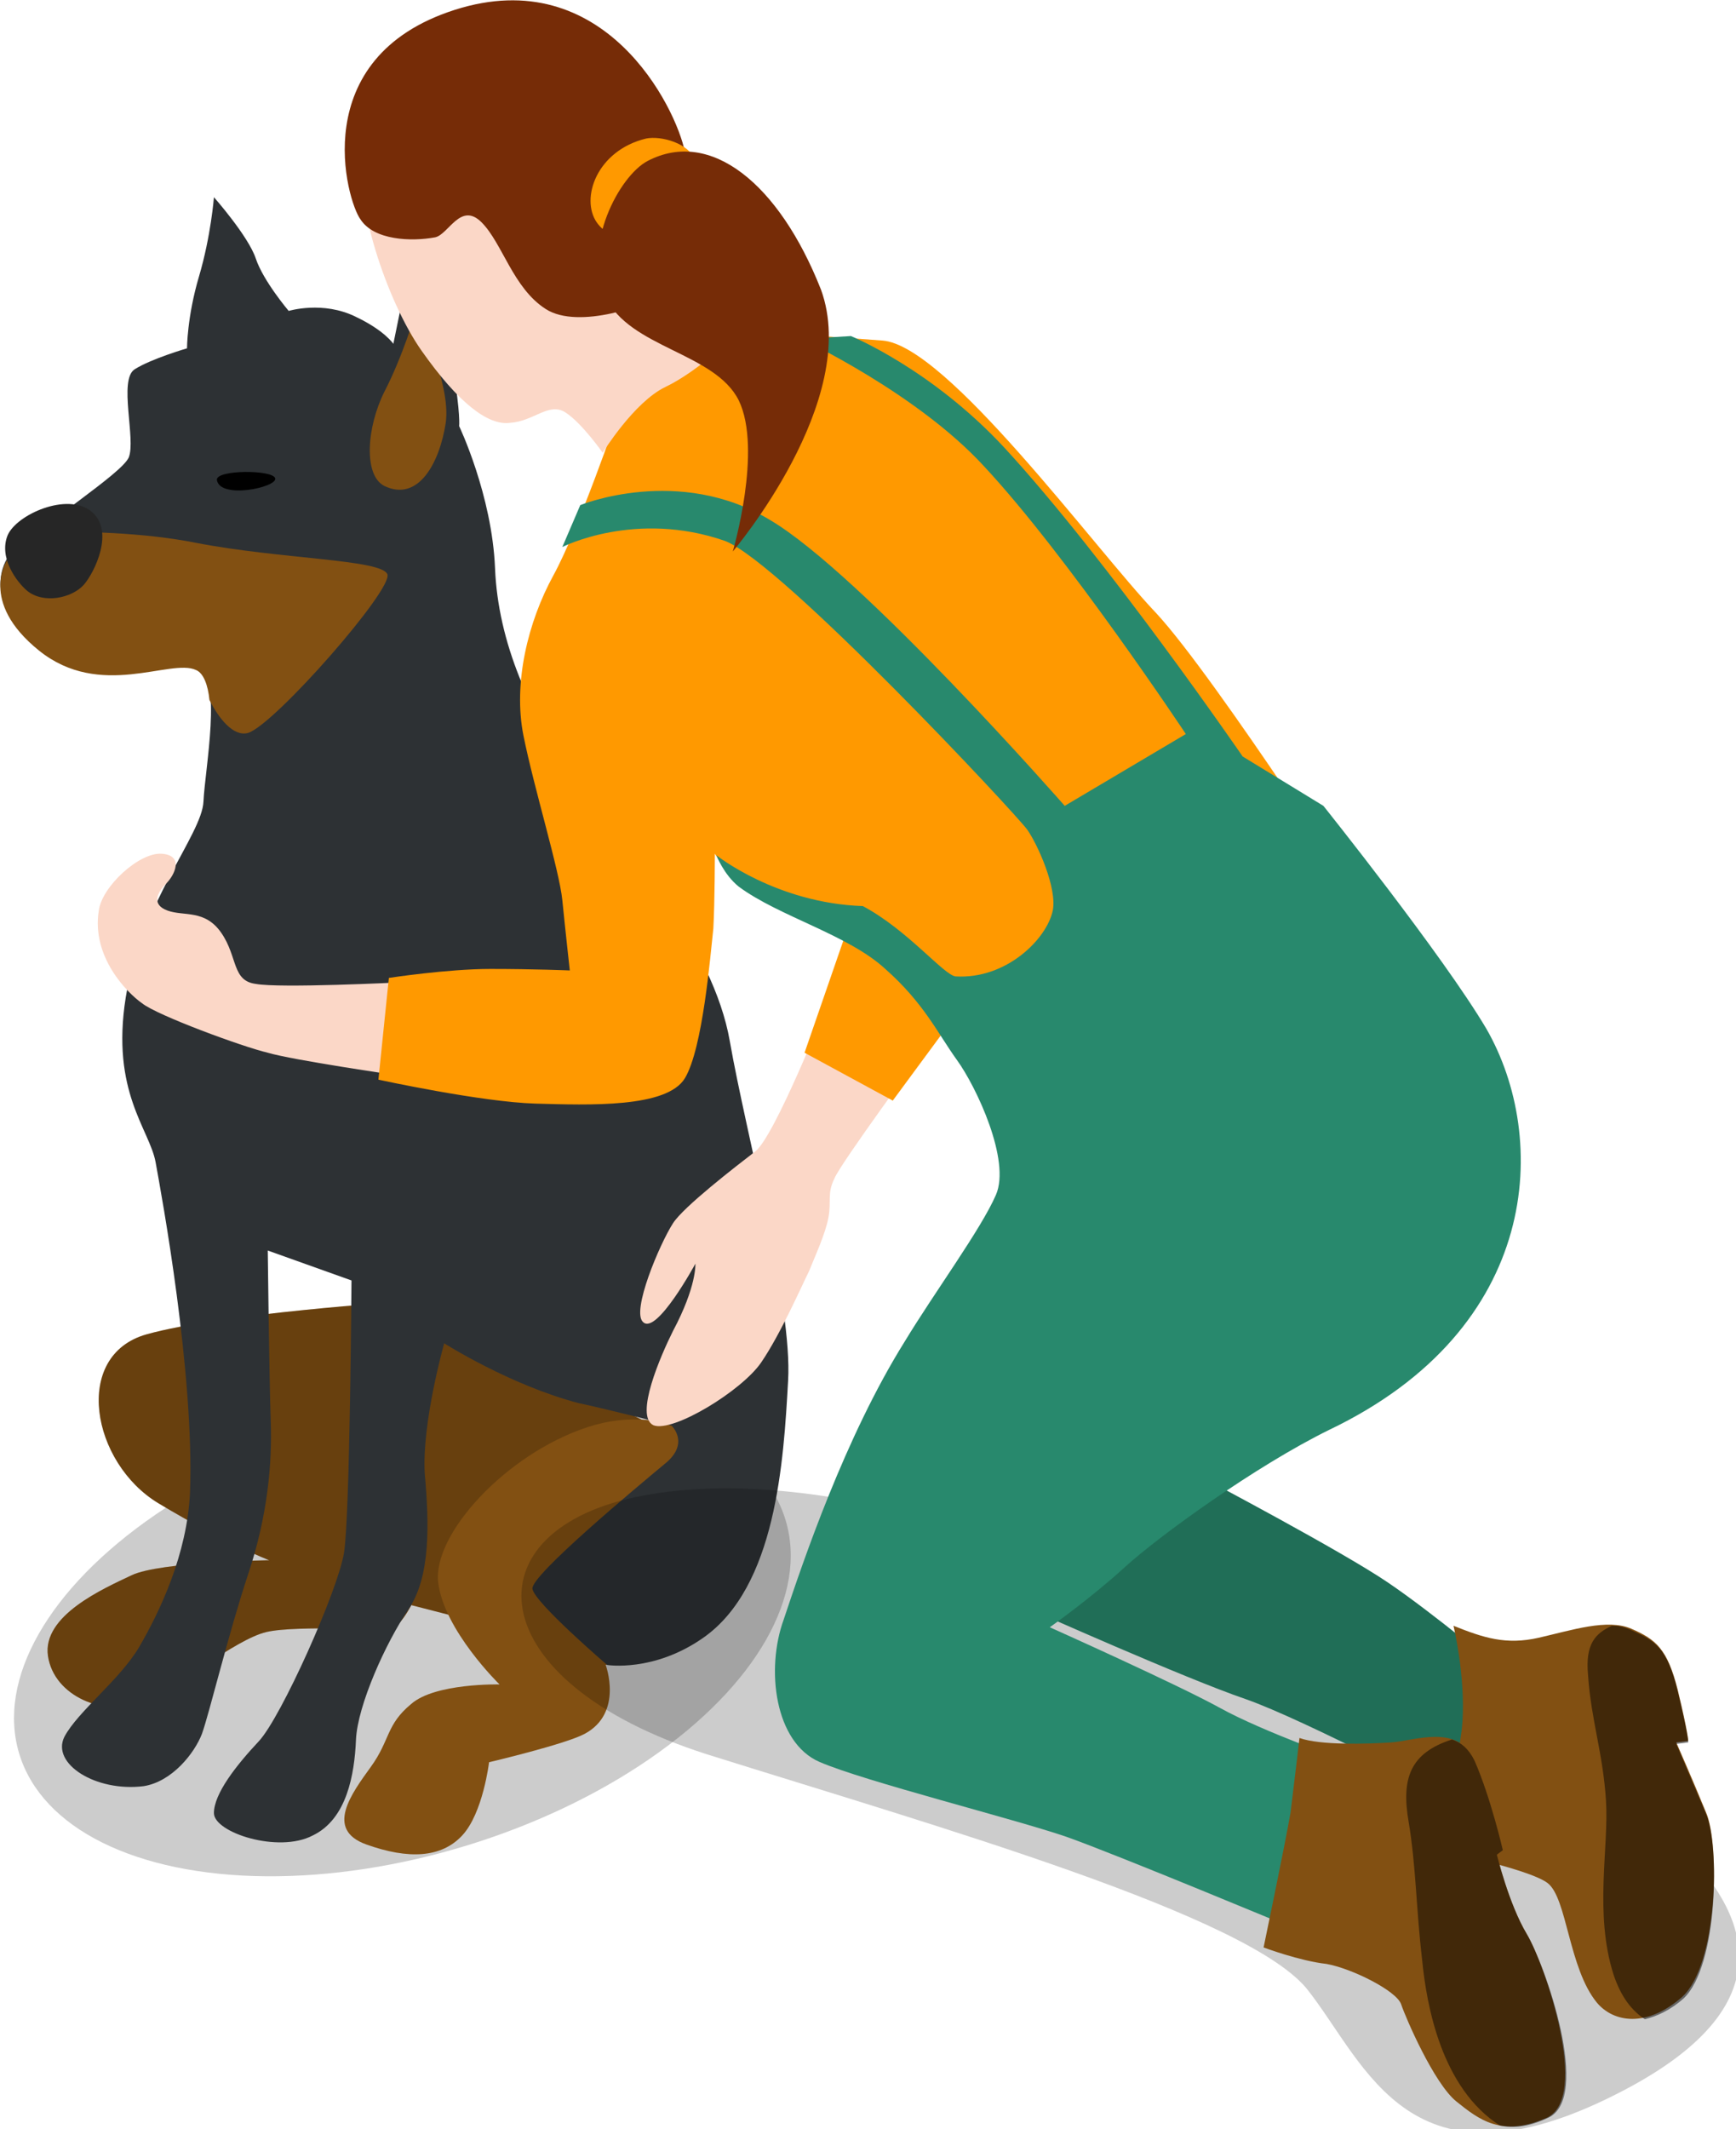<?xml version="1.0" encoding="UTF-8" standalone="no"?>
<svg
   xmlns:dc="http://purl.org/dc/elements/1.1/"
   xmlns:cc="http://creativecommons.org/ns#"
   xmlns:rdf="http://www.w3.org/1999/02/22-rdf-syntax-ns#"
   xmlns:svg="http://www.w3.org/2000/svg"
   xmlns="http://www.w3.org/2000/svg"
   id="svg1880"
   version="1.1"
   viewBox="0 0 30.767 37.709"
   height="37.709mm"
   width="30.767mm">
  <defs
     id="defs1874" />
  <g
     transform="translate(-74.316,-97.163)"
     id="layer1">
    <g
       transform="matrix(0.265,0,0,0.265,70.608,89.897)"
       id="g2690">
	
		<ellipse
   style="opacity:0.2"
   transform="matrix(0.956,-0.292,0.292,0.956,-38.172,17.888)"
   cx="40.9"
   cy="136.9"
   rx="26.8"
   ry="14.6"
   id="ellipse2672" />

	<path
   style="fill:#825012"
   d="m 41.1,114.4 c 0,0 -12.3,0.8 -17.3,2.2 -5,1.4 -3.7,8.6 0.8,11.3 4.5,2.7 7.4,3.8 7.4,3.8 0,0 -7.3,0.1 -9.2,1 -1.9,0.9 -6,2.7 -5.6,5.4 0.4,2.7 3.8,4.1 6.3,3.1 2.4,-1 6.2,-4.2 8.3,-4.7 2.1,-0.5 8.3,0 8.8,-0.5 0.5,-0.5 0.9,-1.3 0.9,-1.3 l 3.5,0.9 12.7,-12.9 z"
   id="path2674" />

	<path
   style="opacity:0.2"
   d="m 41.1,114.4 c 0,0 -12.3,0.8 -17.3,2.2 -5,1.4 -3.7,8.6 0.8,11.3 4.5,2.7 7.4,3.8 7.4,3.8 0,0 -7.3,0.1 -9.2,1 -1.9,0.9 -6,2.7 -5.6,5.4 0.4,2.7 3.8,4.1 6.3,3.1 2.4,-1 6.2,-4.2 8.3,-4.7 2.1,-0.5 8.3,0 8.8,-0.5 0.5,-0.5 0.9,-1.3 0.9,-1.3 l 3.5,0.9 12.7,-12.9 z"
   id="path2676" />

	<path
   style="fill:#825012"
   d="m 63.7,127.2 c -0.2,-2.9 -4.9,-6.2 -10.4,-4.4 -5.5,1.8 -10.4,7.2 -10,10.4 0.4,3.2 4.1,6.8 4.1,6.8 0,0 -4.3,-0.1 -5.9,1.3 -1.7,1.4 -1.4,2.4 -2.7,4.2 -1.3,1.8 -3.1,4.2 -0.3,5.2 2.8,1 5,0.9 6.4,-0.6 1.4,-1.5 1.8,-4.9 1.8,-4.9 0,0 5.1,-1.2 6.4,-1.9 2.6,-1.4 1.4,-4.6 1.4,-4.6 0,0 4.3,-1 6.6,-4.2 2.3,-3.2 2.9,-3.4 2.6,-7.3 z"
   id="path2678" />

	<path
   style="fill:#2d3134"
   d="m 14.5,64.7 c 2.5,-2.4 7.6,-5.6 8.1,-6.7 0.5,-1.2 -0.7,-5.2 0.4,-5.9 1.1,-0.7 3.5,-1.4 3.5,-1.4 0,0 0,-2.1 0.8,-4.8 0.8,-2.7 1,-5.3 1,-5.3 0,0 2.3,2.6 2.8,4.1 0.5,1.5 2.2,3.5 2.2,3.5 0,0 2.3,-0.7 4.5,0.4 1.9,0.9 2.5,1.8 2.5,1.8 L 41.2,46 c 0,0 2.5,2.6 3.1,6.1 0.5,3 0.4,3.8 0.4,3.8 0,0 2.2,4.6 2.4,9.5 0.2,4.9 2.3,9.8 5.6,14.3 3.3,4.5 9,11 10.1,17.3 1.1,6.3 4.2,17.6 3.9,22.7 -0.3,5.4 -0.8,13.8 -5.7,17.2 -3.3,2.3 -6.4,1.8 -6.4,1.8 0,0 -4.9,-4.2 -5,-5.1 -0.1,-0.9 7,-6.8 8.8,-8.3 1.8,-1.4 0.5,-2.6 0.5,-2.6 0,0 -4.3,-1.1 -6.2,-1.5 -4.6,-1.2 -9,-4 -9,-4 0,0 -1.5,5.3 -1.3,8.7 0.3,3.4 0.4,6.9 -1.1,9.1 -1.5,2.2 -3.4,6.4 -3.5,8.7 -0.1,2.3 -0.6,5.3 -2.9,6.4 -2.3,1.2 -6.6,-0.2 -6.6,-1.5 0,-1.3 1.5,-3.2 3,-4.8 1.5,-1.6 5.3,-10.1 5.7,-12.6 0.4,-2.5 0.5,-18.2 0.5,-18.2 l -5.6,-2 c 0,0 0.1,8.7 0.2,11.4 0.1,2.8 -0.2,6.3 -1.5,10.2 -1.3,3.9 -2.6,9.3 -3.1,10.7 -0.5,1.3 -2,3.2 -3.9,3.5 -3.2,0.4 -6.2,-1.5 -5.3,-3.3 0.9,-1.7 3.7,-3.8 5,-6 1.4,-2.4 3.2,-6.2 3.4,-10.3 0.3,-8 -1.9,-19.9 -2.3,-22.1 -0.4,-2.2 -3,-4.7 -2,-11 1,-6.3 5.1,-10.9 5.2,-13.1 0.1,-2.2 1.3,-8.3 -0.4,-9 -1.7,-0.7 -6.3,2 -10.5,-1.3 -4.2,-3.2 -2.2,-6 -2.2,-6 z"
   id="path2680" />

	<path
   style="fill:#825012"
   d="m 39.9,65.8 c -0.4,-1 -7.1,-1 -12.8,-2.1 C 23.6,63 19.3,62.9 16.6,63 c -0.8,0.6 -1.5,1.2 -2.1,1.8 0,0 -2,2.8 2.1,6.1 4.1,3.3 8.8,0.5 10.5,1.3 0.5,0.2 0.8,1 0.9,2 0.6,1.2 1.6,2.5 2.6,2.2 1.8,-0.6 9.7,-9.6 9.3,-10.6 z"
   id="path2682" />

	<path
   d="m 28.5,59.5 c -0.1,-0.7 3.8,-0.7 3.9,-0.1 0.1,0.6 -3.7,1.4 -3.9,0.1 z"
   id="path2684" />

	<path
   style="fill:#825012"
   d="m 39.7,59.9 c -1.4,-0.7 -1.2,-3.9 0,-6.3 1.2,-2.3 2.1,-5.3 2.1,-5.3 0,0 2.4,4.7 2,7.4 -0.4,2.6 -1.8,5.3 -4.1,4.2 z"
   id="path2686" />

	<path
   style="fill:#262626"
   d="m 15.8,66.9 c -0.7,-0.6 -1.9,-2.2 -1.3,-3.7 0.6,-1.4 4,-2.9 5.6,-1.6 1.6,1.3 0.2,4.1 -0.5,4.9 -0.8,0.9 -2.7,1.3 -3.8,0.4 z"
   id="path2688" />

</g>
    <g
       transform="matrix(0.265,0,0,0.265,71.032,93.734)"
       id="g2921">
	<path
   style="opacity:0.2"
   d="M 120.5,152.9 C 143.7,141.2 111.8,126.7 96.9,121.6 82,116.4 67.2,110.7 55.4,112.9 43.6,115.1 44.3,125.3 59.7,130.2 75,135 96.1,141 99.9,146 c 3.9,5 6.8,13.9 20.6,6.9 z"
   id="path2889" />

	<path
   style="fill:#28896d"
   d="m 93,111.8 c 0,0 9.1,4.8 12.2,6.9 3.1,2.1 7.5,5.8 7.5,5.8 0,0 -2.1,2 -2.4,4.1 -0.3,2.1 -0.4,4.7 -0.4,4.7 0,0 -10.2,-5.4 -14.2,-6.8 -4.1,-1.4 -14.4,-6 -14.4,-6 z"
   id="path2891" />

	<path
   style="opacity:0.2"
   d="m 93,111.8 c 0,0 9.1,4.8 12.2,6.9 3.1,2.1 7.5,5.8 7.5,5.8 0,0 -2.1,2 -2.4,4.1 -0.3,2.1 -0.4,4.7 -0.4,4.7 0,0 -10.2,-5.4 -14.2,-6.8 -4.1,-1.4 -14.4,-6 -14.4,-6 z"
   id="path2893" />

	<path
   style="fill:#fbd7c7"
   d="m 67.6,80.3 c 0,0 -3.4,8.6 -4.7,9.6 -1.3,1 -4.8,3.7 -5.5,4.8 -0.9,1.4 -2.8,5.9 -2,6.6 0.9,0.9 3.5,-3.9 3.5,-3.9 0,0 0.1,1.5 -1.5,4.5 -0.8,1.6 -2.6,5.7 -1.3,6.3 1.3,0.5 5.9,-2.3 7.2,-4.2 1.3,-1.9 2.7,-5.1 3.2,-6.1 0.4,-1 1.1,-2.5 1.3,-3.6 0.2,-1.1 -0.1,-1.6 0.4,-2.6 0.4,-1 6,-8.6 6,-8.6 z"
   id="path2895" />

	<polygon
   style="fill:#ff9900"
   points="72.1,86.5 78,78.5 69.8,72.9 66.2,83.3 "
   id="polygon2897" />

	<path
   style="fill:#fbd7c7"
   d="m 39.1,78.6 -0.2,6.2 c 0,0 -6.9,-1 -8.6,-1.5 -1.7,-0.4 -7.4,-2.5 -8.4,-3.3 -1,-0.7 -3.4,-3.1 -2.9,-6.2 0.2,-1.6 2.7,-3.9 4.2,-3.8 1.5,0.1 0.9,1.4 0.3,2 -0.6,0.6 -1,1.4 0.1,1.8 1.1,0.4 2.5,-0.1 3.6,1.5 1.1,1.6 0.7,3.2 2.3,3.4 1.6,0.3 9.6,-0.1 9.6,-0.1 z"
   id="path2899" />

	<path
   style="fill:#ff9900"
   d="m 38.4,78.3 -0.7,6.8 c 0,0 6.9,1.5 10.5,1.6 3.6,0.1 8.8,0.3 10,-1.7 1.2,-2 1.7,-8.2 1.9,-10 0.1,-1.8 0.1,-5 0.1,-5 0,0 1.8,2.9 4.3,3.4 2.4,0.5 5.9,-0.7 7.2,1.3 1.3,1.9 6.7,12.3 6.7,12.3 0,0 12.7,-2.9 17.9,-6.1 5.2,-3.3 8.2,-5.9 8.2,-5.9 0,0 -10.8,-16.8 -14.8,-21.1 C 85.6,49.6 75.7,36 71.4,35.7 67.2,35.4 62,35 62,35 l -8.3,5.7 c 0,0 -2.6,7.6 -4.3,10.7 -1.7,3.1 -2.7,7.2 -2,10.7 0.7,3.5 2.4,9 2.6,11 0.2,2 0.5,4.7 0.5,4.7 0,0 -2.4,-0.1 -5.3,-0.1 -2.9,0 -6.8,0.6 -6.8,0.6 z"
   id="path2901" />

	<path
   style="fill:#28896d"
   d="m 50,49.5 1.2,-2.8 c 0,0 6.6,-2.7 12.7,1 6.1,3.6 19.7,19.1 19.7,19.1 L 91.7,62 C 91.7,62 83.8,50.1 78.2,44.1 73.7,39.2 66,35.6 66,35.6 l 3.3,-0.2 c 0,0 5.4,2.2 10.3,7.5 6.9,7.5 15.9,20.6 15.9,20.6 l 5.4,3.3 c 0,0 8,10 10.9,14.9 4.2,7.3 3.7,20 -10.5,26.8 -4.9,2.4 -11.4,7.1 -13.7,9.2 -2.3,2.1 -5,4 -5,4 0,0 8.5,3.8 11.4,5.4 2.9,1.6 8.6,3.6 8.6,3.6 l -3.5,11.2 c 0,0 -12,-5 -15.4,-6.2 -3.5,-1.2 -13.5,-3.7 -16.5,-5 -3,-1.3 -3.6,-6.2 -2.4,-9.5 1.3,-3.9 4.1,-12.2 8.1,-18.6 2,-3.3 5.1,-7.5 6.1,-9.8 1,-2.3 -1.3,-7.2 -2.6,-9 -1.3,-1.8 -2.2,-3.8 -4.8,-6.1 -2.5,-2.3 -7.1,-3.5 -9.8,-5.5 -1,-0.8 -1.5,-2.1 -1.5,-2.1 0,0 4,3.2 9.8,3.4 3,1.6 5.4,4.6 6.2,4.7 3.4,0.2 6.1,-2.5 6.5,-4.4 0.3,-1.5 -1,-4.4 -1.7,-5.4 C 80.4,67.4 64.7,50.6 60.9,49.1 54.9,47 50,49.5 50,49.5 Z"
   id="path2903" />

	<path
   style="fill:#825012"
   d="m 109.6,121.6 c 2,0.8 3.5,1.3 5.7,0.8 2.2,-0.5 4.6,-1.3 6.2,-0.6 1.6,0.7 2.4,1.3 3.1,4.1 0.7,2.9 0.7,3.4 0.7,3.4 l -0.8,0.1 c 0,0 1.1,2.5 2,4.7 0.9,2.1 0.8,10.1 -1.6,12.3 -2.4,2.1 -4.6,1.7 -5.7,0.4 -1.9,-2.3 -2,-7 -3.3,-8 -1.3,-1 -7.8,-2.3 -7.8,-2.3 0,0 1.9,-5.4 2.1,-8.5 0.2,-3.1 -0.6,-6.4 -0.6,-6.4 z"
   id="path2905" />

	<path
   style="opacity:0.5"
   d="m 126.5,134.2 c -0.9,-2.1 -2,-4.7 -2,-4.7 l 0.8,-0.1 c 0,0 0,-0.5 -0.7,-3.4 -0.7,-2.9 -1.5,-3.4 -3.1,-4.1 -0.4,-0.2 -0.8,-0.3 -1.3,-0.3 -1.1,0.5 -1.8,1.2 -1.6,3.3 0.2,3 1,5.2 1.2,8.4 0.2,3.1 -0.8,7.5 0.5,11.6 0.5,1.5 1.2,2.4 2.1,3 0.8,-0.2 1.7,-0.6 2.6,-1.4 2.3,-2.2 2.4,-10.2 1.5,-12.3 z"
   id="path2907" />

	<path
   style="fill:#fbd7c7"
   d="m 36.8,23.5 c -0.8,2.6 1.4,9.5 3.8,12.9 2.4,3.4 4.4,5 5.9,4.8 1.6,-0.1 2.6,-1.4 3.7,-0.7 1.1,0.7 2.5,2.7 2.5,2.7 0,0 2.1,-3.4 4.2,-4.4 2.1,-1 4.5,-3.3 4.5,-3.3 0,0 -4,-2.7 -4.4,-4.2 -0.4,-1.5 1.7,-9.5 -1.5,-12.6 -3.2,-3.1 -15.3,-6 -18.7,4.8 z"
   id="path2909" />

	<path
   style="fill:#762c07"
   d="m 41.5,28.8 c 0.9,-0.2 1.7,-2.4 3.1,-1 1.4,1.4 2.1,4.4 4.3,5.8 2.2,1.4 6.9,-0.3 7.7,-1 0.7,-0.7 2.2,-6.5 1.6,-9.5 -0.6,-3 -5.4,-12.7 -15.4,-9.5 -10,3.2 -7.2,12.8 -6.3,14 0.9,1.4 3.4,1.5 5,1.2 z"
   id="path2911" />

	<path
   style="fill:#ff9900"
   d="m 55.6,22.2 c -3.3,0.8 -4.4,4 -3.3,5.6 1.1,1.6 3.5,0.9 5,0.3 1.6,-0.6 2.1,-3.3 1.6,-4.4 -0.4,-1.2 -2.3,-1.7 -3.3,-1.5 z"
   id="path2913" />

	<path
   style="fill:#762c07"
   d="m 55.7,23.7 c -1.9,1 -4.4,5.7 -2.8,9.1 1.6,3.4 7.3,3.7 8.9,6.9 1.6,3.3 -0.4,10.1 -0.4,10.1 0,0 8.6,-10.1 5.9,-17.5 -2.8,-7.1 -7.4,-10.8 -11.6,-8.6 z"
   id="path2915" />

	<path
   style="fill:#825012"
   d="m 99.3,129.1 c 1.4,0.5 4.5,0.4 6.1,0.3 1.6,-0.1 4.5,-1.3 5.6,1.2 1.1,2.5 1.9,6 1.9,6 l -0.4,0.3 c 0,0 0.8,3.3 2,5.3 1.2,2 4.3,11 1.3,12.3 -3,1.3 -4.5,0.1 -6,-1.1 -1.5,-1.2 -3.4,-5.6 -3.7,-6.5 -0.3,-0.9 -3.3,-2.4 -5,-2.7 -1.8,-0.2 -4.2,-1.1 -4.2,-1.1 0,0 1.4,-6.7 1.8,-9 0.3,-2.4 0.6,-5 0.6,-5 z"
   id="path2917" />

	<path
   style="opacity:0.5"
   d="m 114.5,142.2 c -1.2,-2 -2,-5.3 -2,-5.3 l 0.4,-0.3 c 0,0 -0.8,-3.5 -1.9,-6 -0.4,-0.8 -0.9,-1.2 -1.5,-1.4 -2.8,0.9 -3.4,2.6 -2.9,5.5 0.5,3 0.5,5.8 0.9,9.2 0.3,3.1 1.3,8.6 5.2,11.1 0.9,0.2 1.9,0.1 3.2,-0.5 3,-1.3 -0.2,-10.3 -1.4,-12.3 z"
   id="path2919" />

</g>
  </g>
</svg>
